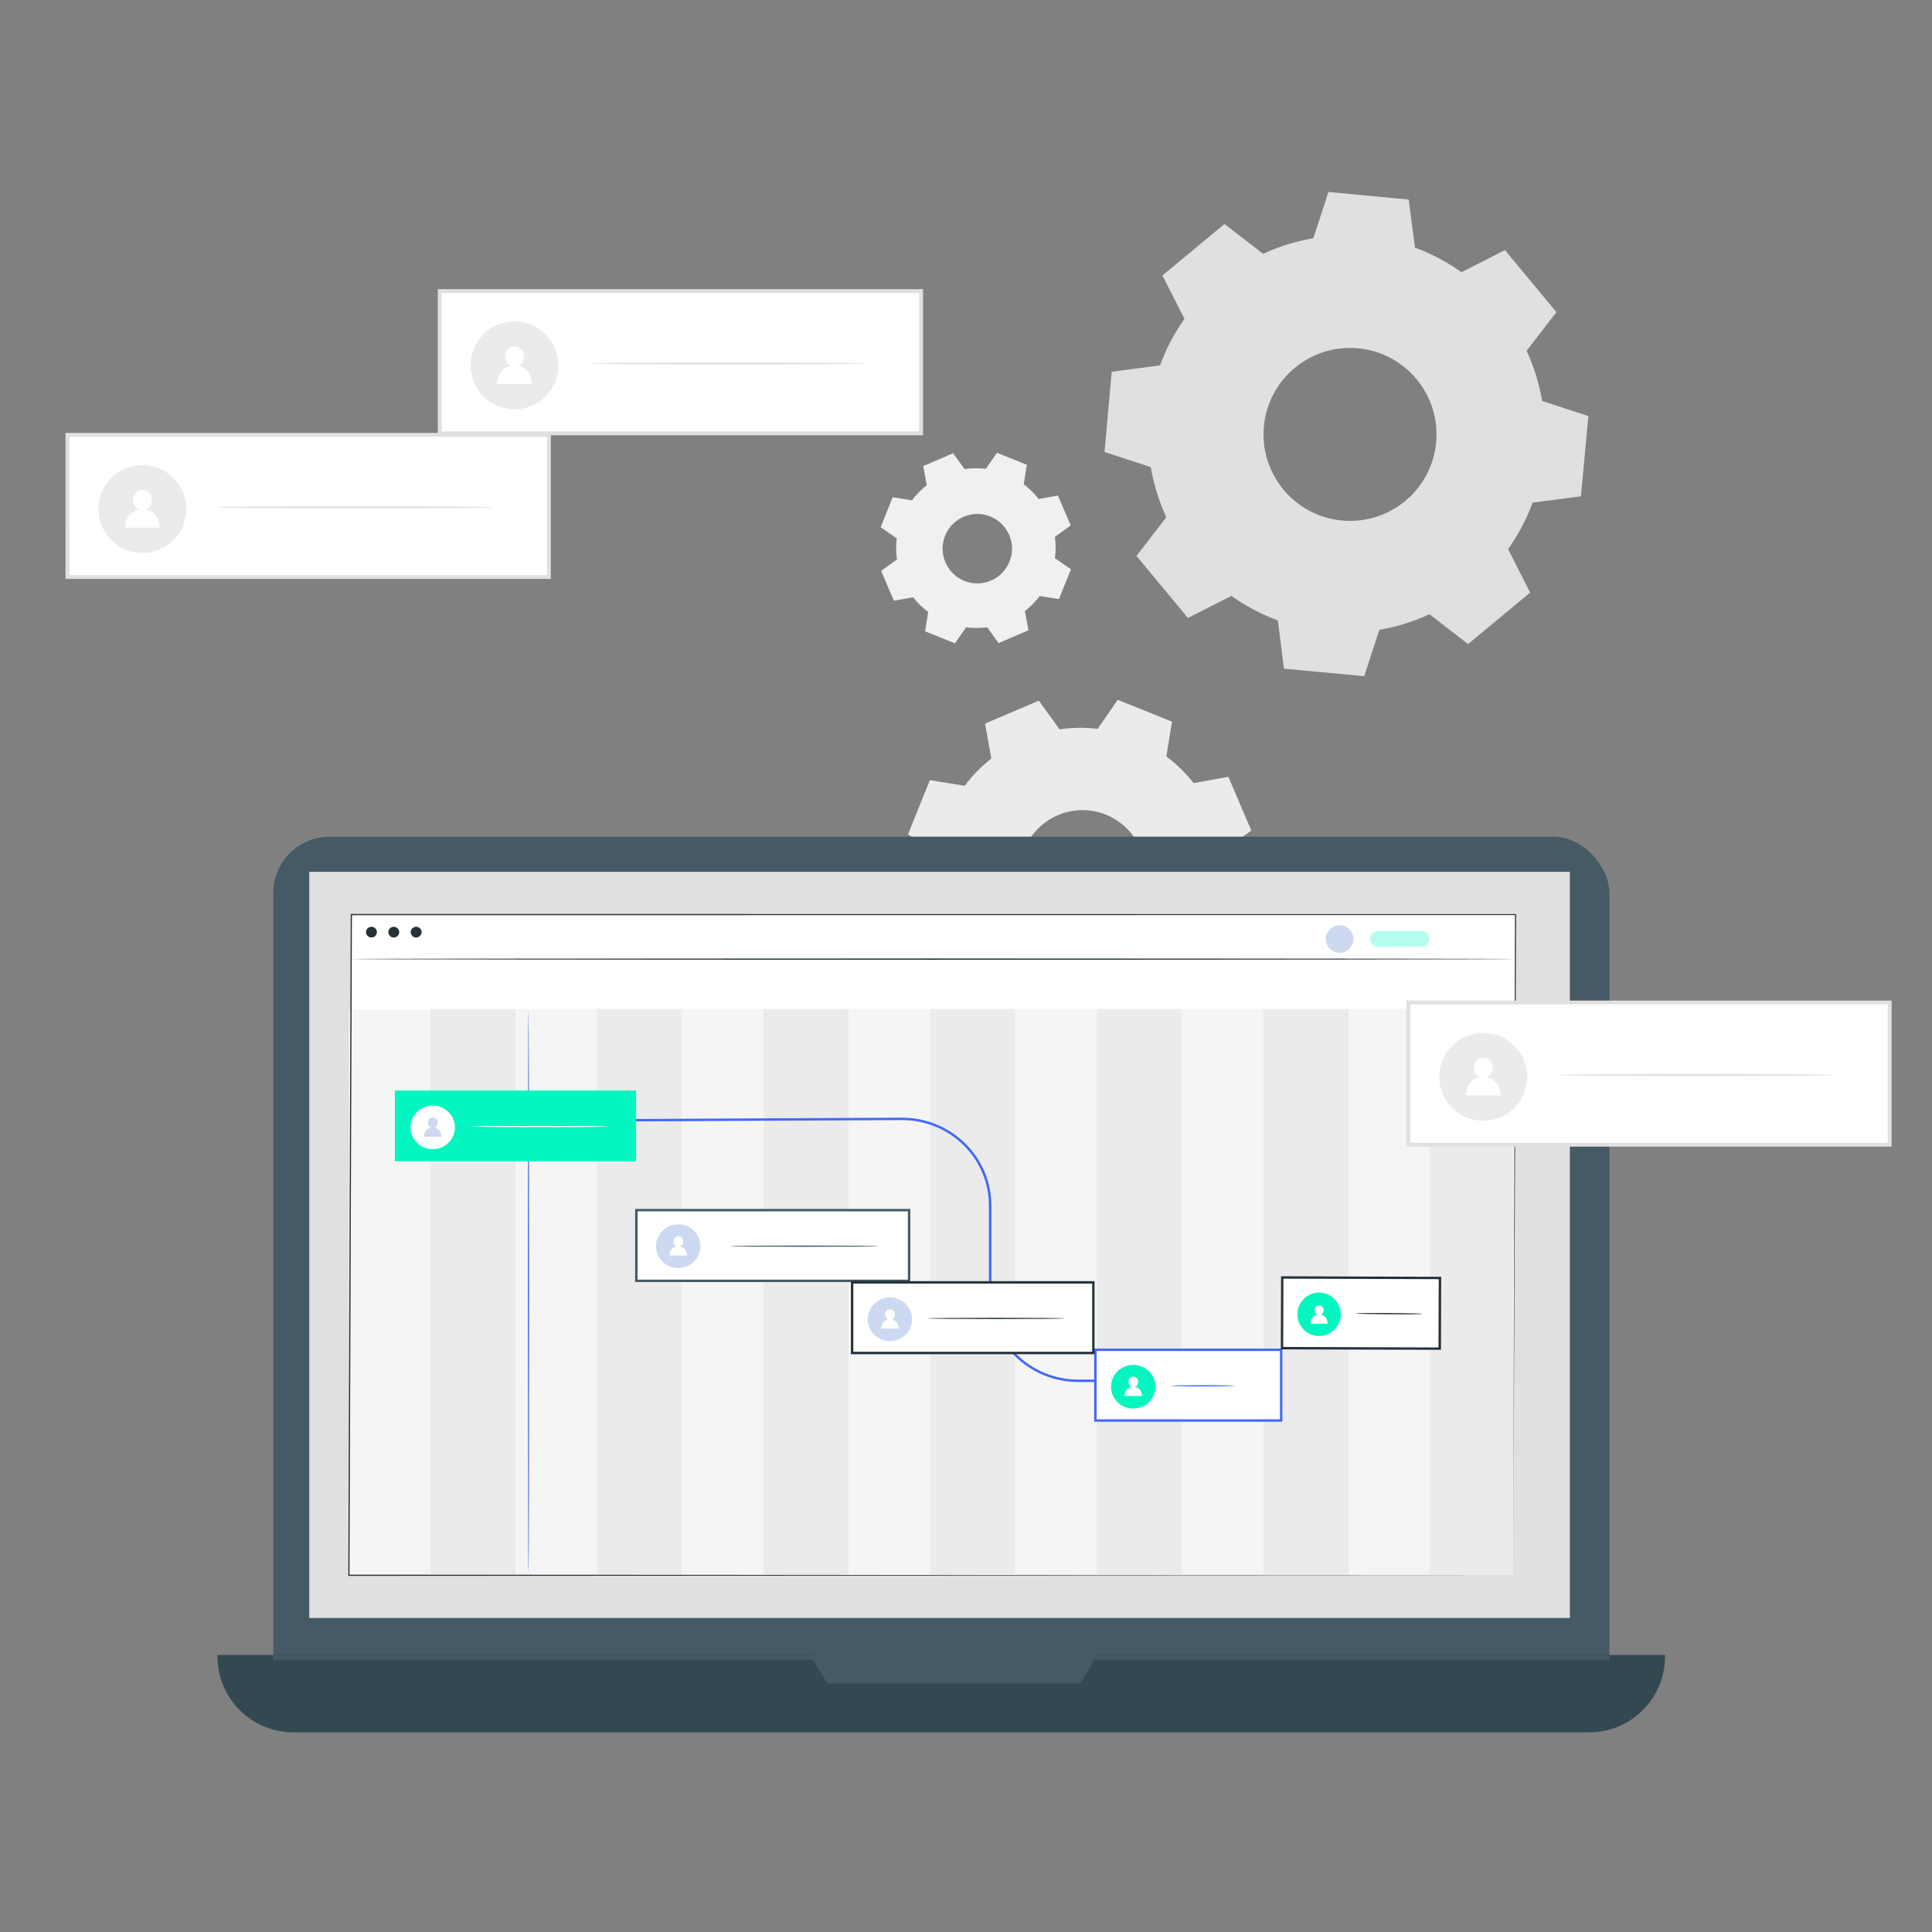 <?xml version="1.0" encoding="UTF-8"?>
<svg id="Layer_1" xmlns="http://www.w3.org/2000/svg" version="1.1" viewBox="0 0 500 500">
  <rect x="0" y="0" width="500" height="500" fill="#808080" stroke="none"/>
  <!-- Generator: Adobe Illustrator 29.6.1, SVG Export Plug-In . SVG Version: 2.1.1 Build 9)  -->
  <defs>
    <style>
      .st0, .st1 {
        fill: #e0e0e0;
      }

      .st1, .st2, .st3 {
        fill-rule: evenodd;
      }

      .st4, .st3 {
        fill: #ebebeb;
      }

      .st5 {
        fill: #263238;
      }

      .st2 {
        fill: #f0f0f0;
      }

      .st6 {
        fill: #4468f8;
      }

      .st7 {
        fill: #fff;
      }

      .st8 {
        opacity: .3;
      }

      .st8, .st9 {
        isolation: isolate;
      }

      .st8, .st10 {
        fill: #04f6c0;
      }

      .st11 {
        fill: #f5f5f5;
      }

      .st9 {
        fill: #0045bd;
        opacity: .2;
      }

      .st12 {
        fill: #455a64;
      }

      .st13 {
        fill: #334851;
      }
    </style>
  </defs>
  <g id="freepik--background-complete--inject-62">
    <path class="st3" d="M301.85,195.77c2.64,1.98,5.01,4.3,7.05,6.9l9-1.64,5.94,13.92-7.45,5.4c.47,3.27.51,6.58.1,9.86l7.52,5.19-5.63,14.05-8.99-1.53c-1.97,2.65-4.29,5.02-6.9,7.05l1.64,9-13.92,6.01-5.36-7.41c-3.27.47-6.58.51-9.86.11l-5.2,7.51-14.05-5.66,1.44-9.03c-2.64-1.98-5.01-4.3-7.05-6.9l-8.99,1.64-5.94-13.92,7.41-5.36c-.47-3.27-.51-6.58-.11-9.86l-7.51-5.16,5.65-14.04,9.02,1.46c1.98-2.64,4.3-5.02,6.9-7.06l-1.64-9.03,13.92-5.94,5.37,7.41c3.27-.47,6.58-.51,9.86-.11l5.19-7.52,14.05,5.65-1.46,9.02h0ZM286.22,210.83c-8.32-3.34-17.77.69-21.11,9-3.34,8.32.69,17.77,9,21.11,8.32,3.34,17.77-.69,21.11-9h0c3.33-8.32-.7-17.76-9.01-21.1h.01Z"/>
    <path class="st2" d="M264.93,125.33c1.46,1.09,2.77,2.38,3.89,3.82l4.97-.9,3.31,7.72-4.09,2.97c.25,1.83.25,3.68,0,5.51l4.16,2.88-3.12,7.72-4.98-.8c-1.1,1.46-2.38,2.78-3.83,3.9l.92,4.97-7.72,3.31-2.97-4.09c-1.81.24-3.64.24-5.45,0l-2.88,4.16-7.72-3.12.8-4.99c-1.46-1.09-2.77-2.37-3.89-3.82l-4.98.9-3.31-7.72,4.1-2.97c-.27-1.81-.29-3.64-.06-5.46l-4.17-2.87,3.12-7.77,4.99.8c1.09-1.46,2.38-2.78,3.82-3.9l-.9-4.97,7.72-3.31,2.97,4.1c1.83-.27,3.68-.29,5.51-.07l2.88-4.16,7.72,3.12-.79,4.99-.02.04h0ZM256.28,133.66c-4.6-1.85-9.84.38-11.69,4.98s.38,9.84,4.98,11.69,9.82-.37,11.69-4.96c1.86-4.6-.36-9.84-4.96-11.7h-.02Z"/>
    <path class="st1" d="M366.21,64.09c4.27,1.57,8.31,3.71,12.02,6.35l11.25-5.71,13.32,16.05-7.72,10c1.91,4.13,3.26,8.5,4.02,12.99l11.97,3.91-1.93,20.77-12.5,1.63c-1.57,4.28-3.71,8.32-6.35,12.03l5.71,11.25-16.07,13.32-9.99-7.72c-4.12,1.92-8.48,3.27-12.97,4.04l-3.91,11.99-20.77-1.94-1.58-12.48c-4.27-1.57-8.31-3.71-12.02-6.35l-11.25,5.7-13.32-16.05,7.72-10c-1.91-4.13-3.26-8.5-4.02-12.99l-11.97-3.91,1.86-20.77,12.5-1.63c1.56-4.28,3.69-8.33,6.33-12.04l-5.71-11.24,16.07-13.32,9.99,7.72c4.13-1.92,8.51-3.27,13-4.02l3.91-11.99,20.77,1.97,1.63,12.5v-.06s.01,0,.01,0ZM351.46,90.14c-12.31-1.15-23.22,7.9-24.36,20.21-1.15,12.31,7.9,23.22,20.21,24.36s23.22-7.9,24.36-20.21h0c1.15-12.3-7.89-23.21-20.2-24.36h-.02.01Z"/>
  </g>
  <g id="freepik--Computer--inject-62">
    <rect class="st12" x="70.74" y="216.54" width="345.78" height="228.66" rx="14.57" ry="14.57"/>
    <path class="st13" d="M56.29,428.3h374.62v.39c0,10.84-8.79,19.63-19.63,19.63H75.91c-10.84,0-19.63-8.79-19.63-19.63v-.39h0Z"/>
    <rect class="st0" x="80.03" y="225.63" width="326.25" height="193.1"/>
    <polygon class="st12" points="209.54 428.3 214.2 435.7 279.61 435.7 283.93 428.3 209.54 428.3"/>
    <rect class="st12" x="70.74" y="428.45" width="345.78" height="1.1"/>
  </g>
  <g id="freepik--Window--inject-37">
    <polygon class="st7" points="391.6 407.48 90.29 407.48 90.9 236.72 392.21 236.72 391.6 407.48"/>
    <ellipse class="st5" cx="96.13" cy="241.24" rx="1.41" ry="1.39"/>
    <ellipse class="st5" cx="101.91" cy="241.24" rx="1.41" ry="1.39"/>
    <ellipse class="st5" cx="107.7" cy="241.24" rx="1.41" ry="1.39"/>
    <path class="st5" d="M391.6,248.21c0,.09-67.33.17-150.36.17s-150.36-.08-150.36-.17,67.31-.16,150.37-.16,150.35.08,150.35.16Z"/>
    <rect class="st11" x="90.29" y="261.33" width="21.52" height="146.35"/>
    <rect class="st4" x="111.37" y="261.12" width="22.03" height="146.35"/>
    <rect class="st11" x="133.41" y="261.12" width="21.52" height="146.35"/>
    <rect class="st4" x="154.49" y="261.12" width="22.03" height="146.35"/>
    <rect class="st11" x="176.52" y="261.12" width="21.52" height="146.35"/>
    <rect class="st4" x="197.61" y="261.12" width="22.03" height="146.35"/>
    <rect class="st11" x="219.64" y="261.12" width="21.52" height="146.35"/>
    <rect class="st4" x="240.72" y="261.12" width="22.03" height="146.35"/>
    <rect class="st11" x="262.76" y="261.12" width="21.52" height="146.35"/>
    <rect class="st4" x="283.85" y="261.12" width="22.03" height="146.35"/>
    <rect class="st11" x="305.87" y="261.12" width="21.52" height="146.35"/>
    <rect class="st4" x="326.96" y="261.12" width="22.03" height="146.35"/>
    <rect class="st11" x="349" y="261.12" width="21.52" height="146.35"/>
    <rect class="st4" x="370.08" y="261.12" width="21.52" height="146.35"/>
    <path class="st6" d="M136.76,407.05c-.09,0-.16-32.69-.16-72.96s.08-72.96.16-72.96.16,32.69.16,72.96-.04,72.96-.16,72.96Z"/>
    <rect class="st10" x="102.19" y="282.22" width="62.43" height="18.3"/>
    <ellipse class="st7" cx="111.98" cy="291.77" rx="5.75" ry="5.65"/>
    <path class="st9" d="M112.44,291.85c.48-.19.8-.67.79-1.19.13-.69-.32-1.34-1-1.47s-1.34.32-1.47,1c-.03.16-.03.31,0,.47,0,.52.3,1,.79,1.21-1.89.28-1.81,2.31-1.81,2.31h4.49s.1-2.04-1.79-2.33Z"/>
    <path class="st7" d="M157.29,291.54c0,.09-7.96.17-17.79.17s-17.8-.08-17.8-.17,7.96-.16,17.8-.16,17.79.08,17.79.16h0Z"/>
    <path class="st6" d="M291.52,357.66h-12.48c-12.74,0-23.11-10.19-23.11-22.72v-22.97c0-12.18-10.06-22.09-22.47-22.09l-68.83.34v-.63l68.83-.34c12.74,0,23.11,10.19,23.11,22.72v22.97c0,12.18,10.06,22.09,22.48,22.09h12.48v.63h-.01Z"/>
    <rect class="st7" x="283.48" y="349.33" width="48.08" height="18.3"/>
    <path class="st6" d="M331.88,367.94h-48.71v-18.93h48.71v18.93ZM283.8,367.31h47.45v-17.67h-47.45v17.67h0Z"/>
    <ellipse class="st10" cx="293.28" cy="358.88" rx="5.75" ry="5.65"/>
    <path class="st7" d="M293.74,358.96c.48-.2.8-.67.8-1.2.13-.69-.32-1.34-1-1.47-.69-.13-1.34.32-1.47,1-.03.16-.03.31,0,.47,0,.53.3,1.01.79,1.21-1.89.28-1.81,2.31-1.81,2.31h4.49s.09-2.01-1.8-2.32h0Z"/>
    <path class="st6" d="M319.49,358.64c-.21.04-.41.07-.63.06-.42,0-1.02.04-1.77.05-1.49.03-3.55.05-5.83.05s-4.34,0-5.83-.05c-.75,0-1.35-.03-1.77-.05-.21,0-.42-.02-.63-.06.21-.05.41-.07.63-.06l1.77-.06c1.49,0,3.55-.04,5.83-.04s4.34,0,5.83.04l1.77.06c.21,0,.42.01.63.06Z"/>
    <rect class="st7" x="343.07" y="319.38" width="18.3" height="40.82" transform="translate(11.26 690.88) rotate(-89.81)"/>
    <path class="st5" d="M372.92,349.33l-41.45-.11.07-18.93,41.44.14-.06,18.9h0ZM332.09,348.59l40.19.13.06-17.67-40.19-.13-.06,17.67Z"/>
    <path class="st10" d="M347,340.18c-.02,3.11-2.55,5.6-5.66,5.58s-5.6-2.55-5.58-5.66c.02-3.1,2.54-5.59,5.64-5.58,3.11.03,5.6,2.55,5.6,5.66h0Z"/>
    <path class="st7" d="M341.83,340.24c.47-.21.78-.68.77-1.19,0-.67-.54-1.21-1.21-1.21s-1.21.54-1.21,1.21c-.01.52.29,1,.77,1.21-1.89.28-1.79,2.31-1.79,2.31h4.4s.1-2.04-1.74-2.33h.01Z"/>
    <path class="st5" d="M368.09,340.03c-.22.05-.45.08-.68.06-.43,0-1.06,0-1.84.04-1.56,0-3.71.04-6.08,0s-4.53-.04-6.09-.08l-1.84-.06c-.23,0-.46-.01-.68-.07.23-.04.45-.06.68-.06.43,0,1.07-.04,1.85-.05,1.55,0,3.71-.03,6.08,0s4.53.04,6.08.08c.78,0,1.41.04,1.84.06.23,0,.46.02.68.07h0Z"/>
    <rect class="st7" x="164.69" y="313.19" width="70.59" height="18.3"/>
    <path class="st12" d="M235.59,331.8h-71.22v-18.93h71.22v18.93ZM165,331.17h69.96v-17.67h-69.96v17.67Z"/>
    <path class="st12" d="M227.38,322.51c0,.09-8.65.16-19.32.16s-19.31-.08-19.31-.16,8.64-.16,19.31-.16,19.32.08,19.32.16Z"/>
    <ellipse class="st9" cx="175.52" cy="322.51" rx="5.75" ry="5.65"/>
    <path class="st7" d="M175.99,322.59c.48-.21.79-.67.79-1.19.13-.69-.32-1.34-1-1.47-.69-.13-1.34.32-1.47,1-.03.16-.03.31,0,.47-.02.53.3,1.01.79,1.21-1.89.28-1.82,2.31-1.82,2.31h4.49s.1-2.04-1.78-2.33h0Z"/>
    <rect class="st7" x="220.53" y="331.88" width="62.43" height="18.3"/>
    <path class="st5" d="M283.27,350.47h-63.06v-18.91h63.06v18.91ZM220.84,349.84h61.81v-17.65h-61.81v17.65Z"/>
    <ellipse class="st9" cx="230.31" cy="341.43" rx="5.75" ry="5.65"/>
    <path class="st7" d="M230.78,341.51c.48-.2.79-.67.79-1.19.13-.69-.32-1.34-1-1.47-.69-.13-1.34.32-1.47,1-.03.16-.03.31,0,.47,0,.52.3,1,.79,1.21-1.89.28-1.81,2.31-1.81,2.31h4.49s.1-2.04-1.79-2.33Z"/>
    <path class="st5" d="M275.63,341.2c0,.09-7.96.16-17.79.16s-17.8-.07-17.8-.16,7.98-.16,17.8-.16,17.79.07,17.79.16Z"/>
    <path class="st5" d="M391.6,407.67c0-1.01.18-65.95.48-170.98l.13.13-301.29.04h0l.16-.16c-.22,60.48-.43,118.31-.63,170.98l-.15-.15,301.31.15-301.31.16h-.16v-.16c.19-52.67.39-110.49.63-170.98v-.16h.18l301.29.04h.13v.13c-.49,105.04-.77,169.99-.77,170.98h0v-.02h0Z"/>
  </g>
  <path class="st8" d="M356.61,240.97l11.22-.03c1.13,0,2.04.91,2.05,2.03h0c0,1.12-.91,2.04-2.03,2.04l-11.22.03c-1.13,0-2.04-.91-2.05-2.03h0c0-1.12.91-2.04,2.03-2.04Z"/>
  <circle class="st9" cx="346.71" cy="243.03" r="3.57"/>
  <g id="freepik--background-complete--inject-37">
    <rect class="st7" x="364.47" y="259.45" width="124.58" height="36.8"/>
    <path class="st0" d="M489.55,296.75h-125.58v-37.8h125.58v37.8ZM364.97,295.75h123.58v-35.8h-123.58v35.8h0Z"/>
    <circle class="st4" cx="383.85" cy="278.68" r="11.37"/>
    <path class="st7" d="M384.75,278.83c.95-.43,1.55-1.37,1.55-2.41.12-1.35-.87-2.54-2.22-2.66s-2.54.87-2.66,2.22v.44c-.02,1.05.59,2.01,1.55,2.44-3.76.56-3.58,4.64-3.58,4.64h8.88s.2-4.11-3.52-4.67Z"/>
    <path class="st0" d="M474.73,278.21c0,.15-16,.26-35.84.26s-35.83-.11-35.83-.26,16-.26,35.83-.26,35.84.1,35.84.26Z"/>
    <rect class="st7" x="17.48" y="112.53" width="124.58" height="36.8"/>
    <path class="st0" d="M142.55,149.83H16.95v-37.8h125.61v37.8ZM17.98,148.83h123.58v-35.8H17.95l.03,35.8h0Z"/>
    <circle class="st4" cx="36.84" cy="131.74" r="11.37"/>
    <path class="st7" d="M37.76,131.9c.95-.42,1.56-1.36,1.55-2.4.12-1.35-.87-2.54-2.22-2.66s-2.54.87-2.66,2.22v.44c-.02,1.05.59,2.01,1.55,2.43-3.75.57-3.58,4.65-3.58,4.65h8.88s.2-4.07-3.52-4.68Z"/>
    <path class="st0" d="M127.74,131.27c0,.15-16.05.26-35.83.26s-35.84-.11-35.84-.26,16-.26,35.84-.26,35.83.12,35.83.26h0Z"/>
    <rect class="st7" x="113.8" y="75.34" width="124.58" height="36.8"/>
    <path class="st0" d="M238.88,112.64h-125.58v-37.8h125.58v37.8ZM114.3,111.64h123.58v-35.8h-123.58v35.8h0Z"/>
    <circle class="st4" cx="133.14" cy="94.55" r="11.37"/>
    <path class="st7" d="M134.06,94.71c.95-.42,1.56-1.36,1.55-2.4.12-1.35-.87-2.54-2.22-2.66s-2.54.87-2.66,2.22v.44c-.02,1.05.6,2.01,1.56,2.43-3.76.57-3.59,4.65-3.59,4.65h8.88s.2-4.11-3.52-4.68Z"/>
    <path class="st0" d="M224.05,94.08c0,.15-16,.26-35.83.26s-35.84-.11-35.84-.26,16-.26,35.84-.26,35.83.12,35.83.26h0Z"/>
  </g>
</svg>